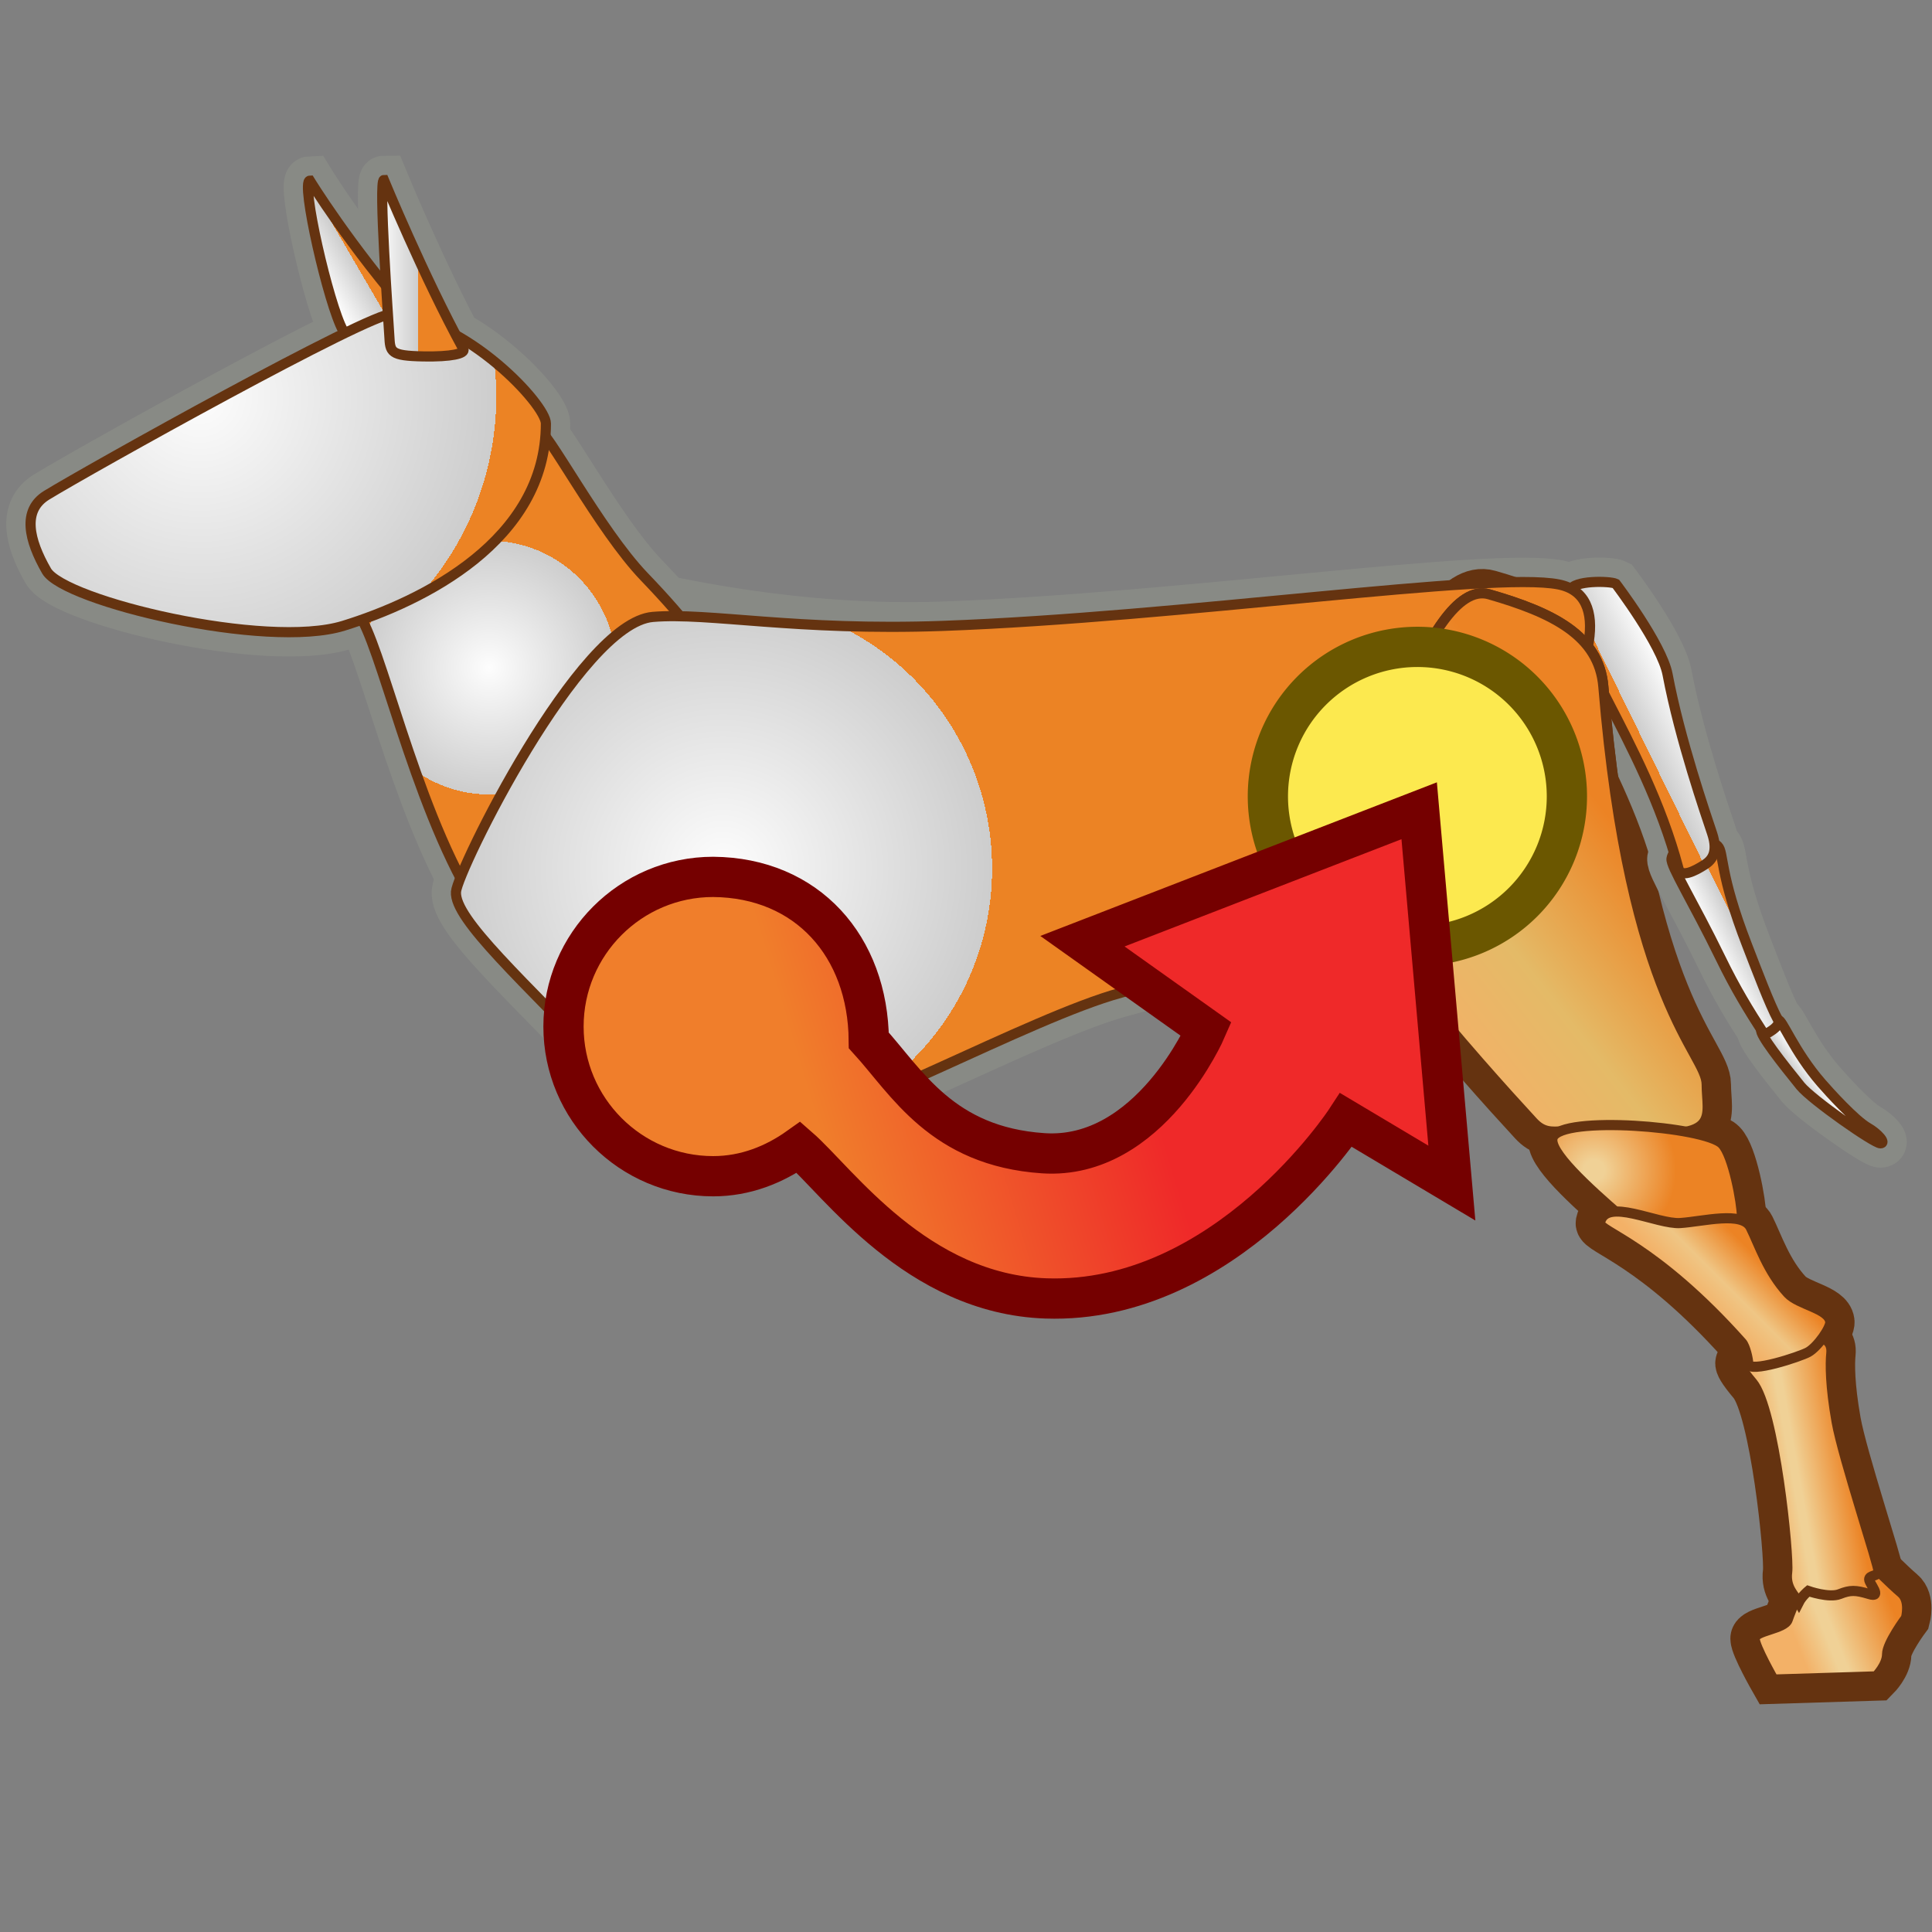 <?xml version="1.0" encoding="UTF-8" standalone="no"?>
<!-- Created with Inkscape (http://www.inkscape.org/) -->
<svg
   xmlns:i="http://ns.adobe.com/AdobeIllustrator/10.0/"
   xmlns:a="http://ns.adobe.com/AdobeSVGViewerExtensions/3.0/"
   xmlns:dc="http://purl.org/dc/elements/1.1/"
   xmlns:cc="http://web.resource.org/cc/"
   xmlns:rdf="http://www.w3.org/1999/02/22-rdf-syntax-ns#"
   xmlns:svg="http://www.w3.org/2000/svg"
   xmlns="http://www.w3.org/2000/svg"
   xmlns:xlink="http://www.w3.org/1999/xlink"
   xmlns:sodipodi="http://sodipodi.sourceforge.net/DTD/sodipodi-0.dtd"
   xmlns:inkscape="http://www.inkscape.org/namespaces/inkscape"
   width="48px"
   height="48px"
   id="svg17700"
   sodipodi:version="0.32"
   inkscape:version="0.45.1"
   sodipodi:docbase="C:\dev\src\houdini\support\icons\SHELF"
   sodipodi:docname="reconnect_part.svg"
   inkscape:output_extension="org.inkscape.output.svg.inkscape">
  <rect width="100%" height="100%" fill="#808080" stroke="none"/>
  <defs
     id="defs17702">
    <linearGradient
       id="linearGradient5589">
      <stop
         style="stop-color:#ef2929;stop-opacity:1;"
         offset="0"
         id="stop5591" />
      <stop
         style="stop-color:#f07e2b;stop-opacity:1;"
         offset="1"
         id="stop5593" />
    </linearGradient>
    <linearGradient
       y2="426.654"
       x2="10.352"
       y1="426.654"
       x1="9.186"
       gradientUnits="userSpaceOnUse"
       id="XMLID_71_">
      <stop
         id="stop15606"
         style="stop-color:#F3B167"
         offset="0" />
      <stop
         id="stop15608"
         style="stop-color:#F0D196"
         offset="0.292" />
      <stop
         id="stop15610"
         style="stop-color:#F0D196"
         offset="0.371" />
      <stop
         id="stop15612"
         style="stop-color:#EC8324"
         offset="1" />
      <a:midPointStop
         style="stop-color:#F3B167"
         offset="0" />
      <a:midPointStop
         style="stop-color:#F3B167"
         offset="0.5" />
      <a:midPointStop
         style="stop-color:#F0D196"
         offset="0.292" />
      <a:midPointStop
         style="stop-color:#F0D196"
         offset="0.5" />
      <a:midPointStop
         style="stop-color:#F0D196"
         offset="0.371" />
      <a:midPointStop
         style="stop-color:#F0D196"
         offset="0.5" />
      <a:midPointStop
         style="stop-color:#EC8324"
         offset="1" />
    </linearGradient>
    <radialGradient
       gradientUnits="userSpaceOnUse"
       fy="429.83"
       fx="4.763"
       r="8.965"
       cy="429.83"
       cx="4.763"
       id="XMLID_70_">
      <stop
         id="stop15595"
         style="stop-color:#fdfdfd;stop-opacity:1;"
         offset="0" />
      <stop
         id="stop15601"
         style="stop-color:#cdcdcd;stop-opacity:1;"
         offset="0.815" />
      <a:midPointStop
         style="stop-color:#F0D196"
         offset="0" />
      <a:midPointStop
         style="stop-color:#F0D196"
         offset="0.5" />
      <a:midPointStop
         style="stop-color:#F0D196"
         offset="0.197" />
      <a:midPointStop
         style="stop-color:#F0D196"
         offset="0.5" />
      <a:midPointStop
         style="stop-color:#EC8324"
         offset="0.815" />
      <a:midPointStop
         style="stop-color:#EC8324"
         offset="0.5" />
      <a:midPointStop
         style="stop-color:#EC8324"
         offset="0.815" />
    </radialGradient>
    <linearGradient
       y2="426.249"
       x2="8.676"
       y1="426.832"
       x1="7.676"
       gradientUnits="userSpaceOnUse"
       id="XMLID_69_">
      <stop
         id="stop15584"
         style="stop-color:#F3B167"
         offset="0" />
      <stop
         id="stop15586"
         style="stop-color:#F0D196"
         offset="0.292" />
      <stop
         id="stop15588"
         style="stop-color:#F0D196"
         offset="0.371" />
      <stop
         id="stop15590"
         style="stop-color:#EC8324"
         offset="1" />
      <a:midPointStop
         style="stop-color:#F3B167"
         offset="0" />
      <a:midPointStop
         style="stop-color:#F3B167"
         offset="0.5" />
      <a:midPointStop
         style="stop-color:#F0D196"
         offset="0.292" />
      <a:midPointStop
         style="stop-color:#F0D196"
         offset="0.5" />
      <a:midPointStop
         style="stop-color:#F0D196"
         offset="0.371" />
      <a:midPointStop
         style="stop-color:#F0D196"
         offset="0.5" />
      <a:midPointStop
         style="stop-color:#EC8324"
         offset="1" />
    </linearGradient>
    <linearGradient
       y2="443.014"
       x2="21.024"
       y1="444.264"
       x1="15.024"
       gradientUnits="userSpaceOnUse"
       id="XMLID_68_">
      <stop
         id="stop15573"
         style="stop-color:#F3B167"
         offset="0" />
      <stop
         id="stop15575"
         style="stop-color:#F0D196"
         offset="0.292" />
      <stop
         id="stop15577"
         style="stop-color:#F0D196"
         offset="0.421" />
      <stop
         id="stop15579"
         style="stop-color:#EC8324"
         offset="1" />
      <a:midPointStop
         style="stop-color:#F3B167"
         offset="0" />
      <a:midPointStop
         style="stop-color:#F3B167"
         offset="0.5" />
      <a:midPointStop
         style="stop-color:#F0D196"
         offset="0.292" />
      <a:midPointStop
         style="stop-color:#F0D196"
         offset="0.5" />
      <a:midPointStop
         style="stop-color:#F0D196"
         offset="0.421" />
      <a:midPointStop
         style="stop-color:#F0D196"
         offset="0.5" />
      <a:midPointStop
         style="stop-color:#EC8324"
         offset="1" />
    </linearGradient>
    <radialGradient
       gradientUnits="userSpaceOnUse"
       fy="440.761"
       fx="14.43"
       r="11.514"
       cy="440.761"
       cx="14.43"
       id="XMLID_67_">
      <stop
         id="stop15558"
         style="stop-color:#F0D196"
         offset="0.185" />
      <stop
         id="stop15560"
         style="stop-color:#F0C785"
         offset="0.242" />
      <stop
         id="stop15562"
         style="stop-color:#ECAA57"
         offset="0.42" />
      <stop
         id="stop15564"
         style="stop-color:#ED953A"
         offset="0.58" />
      <stop
         id="stop15566"
         style="stop-color:#EC8829"
         offset="0.713" />
      <stop
         id="stop15568"
         style="stop-color:#EC8324"
         offset="0.803" />
      <a:midPointStop
         style="stop-color:#F0D196"
         offset="0.185" />
      <a:midPointStop
         style="stop-color:#F0D196"
         offset="0.377" />
      <a:midPointStop
         style="stop-color:#EC8324"
         offset="0.803" />
    </radialGradient>
    <linearGradient
       y2="450.718"
       x2="42.816"
       y1="451.968"
       x1="41.566"
       gradientUnits="userSpaceOnUse"
       id="XMLID_66_">
      <stop
         id="stop15549"
         style="stop-color:#F3B167"
         offset="0" />
      <stop
         id="stop15551"
         style="stop-color:#EFC685"
         offset="0.421" />
      <stop
         id="stop15553"
         style="stop-color:#EC8324"
         offset="1" />
      <a:midPointStop
         style="stop-color:#F3B167"
         offset="0" />
      <a:midPointStop
         style="stop-color:#F3B167"
         offset="0.5" />
      <a:midPointStop
         style="stop-color:#EFC685"
         offset="0.421" />
      <a:midPointStop
         style="stop-color:#EFC685"
         offset="0.5" />
      <a:midPointStop
         style="stop-color:#EC8324"
         offset="1" />
    </linearGradient>
    <radialGradient
       gradientUnits="userSpaceOnUse"
       fy="448.88"
       fx="39.103"
       r="2.015"
       cy="448.88"
       cx="39.103"
       id="XMLID_65_">
      <stop
         id="stop15540"
         style="stop-color:#F0D196"
         offset="0" />
      <stop
         id="stop15542"
         style="stop-color:#F0D196"
         offset="0.129" />
      <stop
         id="stop15544"
         style="stop-color:#EC8324"
         offset="1" />
      <a:midPointStop
         style="stop-color:#F0D196"
         offset="0" />
      <a:midPointStop
         style="stop-color:#F0D196"
         offset="0.5" />
      <a:midPointStop
         style="stop-color:#F0D196"
         offset="0.129" />
      <a:midPointStop
         style="stop-color:#F0D196"
         offset="0.5" />
      <a:midPointStop
         style="stop-color:#EC8324"
         offset="1" />
    </radialGradient>
    <linearGradient
       y2="440.541"
       x2="39.764"
       y1="444.666"
       x1="34.514"
       gradientUnits="userSpaceOnUse"
       id="XMLID_64_">
      <stop
         id="stop15531"
         style="stop-color:#F3B167"
         offset="0" />
      <stop
         id="stop15533"
         style="stop-color:#E4BA67"
         offset="0.421" />
      <stop
         id="stop15535"
         style="stop-color:#EC8324"
         offset="1" />
      <a:midPointStop
         style="stop-color:#F3B167"
         offset="0" />
      <a:midPointStop
         style="stop-color:#F3B167"
         offset="0.5" />
      <a:midPointStop
         style="stop-color:#E4BA67"
         offset="0.421" />
      <a:midPointStop
         style="stop-color:#E4BA67"
         offset="0.5" />
      <a:midPointStop
         style="stop-color:#EC8324"
         offset="1" />
    </linearGradient>
    <radialGradient
       gradientUnits="userSpaceOnUse"
       fy="442.676"
       fx="33.732"
       r="9.005"
       cy="442.676"
       cx="33.732"
       id="XMLID_63_">
      <stop
         id="stop15522"
         style="stop-color:#F0D196"
         offset="0" />
      <stop
         id="stop15524"
         style="stop-color:#F0D196"
         offset="0.197" />
      <stop
         id="stop15526"
         style="stop-color:#EC8324"
         offset="1" />
      <a:midPointStop
         style="stop-color:#F0D196"
         offset="0" />
      <a:midPointStop
         style="stop-color:#F0D196"
         offset="0.5" />
      <a:midPointStop
         style="stop-color:#F0D196"
         offset="0.197" />
      <a:midPointStop
         style="stop-color:#F0D196"
         offset="0.5" />
      <a:midPointStop
         style="stop-color:#EC8324"
         offset="1" />
    </radialGradient>
    <radialGradient
       gradientUnits="userSpaceOnUse"
       fy="441.453"
       fx="17.651"
       r="8.132"
       cy="441.453"
       cx="17.651"
       id="XMLID_62_">
      <stop
         id="stop15513"
         style="stop-color:#F0D196"
         offset="0" />
      <stop
         id="stop15515"
         style="stop-color:#F0D196"
         offset="0.197" />
      <stop
         id="stop15517"
         style="stop-color:#EC8324"
         offset="1" />
      <a:midPointStop
         style="stop-color:#F0D196"
         offset="0" />
      <a:midPointStop
         style="stop-color:#F0D196"
         offset="0.5" />
      <a:midPointStop
         style="stop-color:#F0D196"
         offset="0.197" />
      <a:midPointStop
         style="stop-color:#F0D196"
         offset="0.5" />
      <a:midPointStop
         style="stop-color:#EC8324"
         offset="1" />
    </radialGradient>
    <radialGradient
       gradientUnits="userSpaceOnUse"
       fy="436.504"
       fx="11.898"
       r="3.832"
       cy="436.504"
       cx="11.898"
       id="XMLID_61_">
      <stop
         id="stop15504"
         style="stop-color:#F0D196"
         offset="0" />
      <stop
         id="stop15506"
         style="stop-color:#F0D196"
         offset="0.309" />
      <stop
         id="stop15508"
         style="stop-color:#EC8324"
         offset="1" />
      <a:midPointStop
         style="stop-color:#F0D196"
         offset="0" />
      <a:midPointStop
         style="stop-color:#F0D196"
         offset="0.5" />
      <a:midPointStop
         style="stop-color:#F0D196"
         offset="0.309" />
      <a:midPointStop
         style="stop-color:#F0D196"
         offset="0.5" />
      <a:midPointStop
         style="stop-color:#EC8324"
         offset="1" />
    </radialGradient>
    <linearGradient
       y2="446.757"
       x2="16.677"
       y1="446.997"
       x1="14.377"
       gradientUnits="userSpaceOnUse"
       id="XMLID_60_">
      <stop
         id="stop15493"
         style="stop-color:#F3B167"
         offset="0" />
      <stop
         id="stop15495"
         style="stop-color:#F0D196"
         offset="0.292" />
      <stop
         id="stop15497"
         style="stop-color:#F0D196"
         offset="0.421" />
      <stop
         id="stop15499"
         style="stop-color:#EC8324"
         offset="1" />
      <a:midPointStop
         style="stop-color:#F3B167"
         offset="0" />
      <a:midPointStop
         style="stop-color:#F3B167"
         offset="0.5" />
      <a:midPointStop
         style="stop-color:#F0D196"
         offset="0.292" />
      <a:midPointStop
         style="stop-color:#F0D196"
         offset="0.5" />
      <a:midPointStop
         style="stop-color:#F0D196"
         offset="0.421" />
      <a:midPointStop
         style="stop-color:#F0D196"
         offset="0.5" />
      <a:midPointStop
         style="stop-color:#EC8324"
         offset="1" />
    </linearGradient>
    <linearGradient
       y2="451.384"
       x2="37.244"
       y1="452.134"
       x1="35.577"
       gradientUnits="userSpaceOnUse"
       id="XMLID_59_">
      <stop
         id="stop15484"
         style="stop-color:#F3B167"
         offset="0" />
      <stop
         id="stop15486"
         style="stop-color:#EFC685"
         offset="0.421" />
      <stop
         id="stop15488"
         style="stop-color:#EC8324"
         offset="1" />
      <a:midPointStop
         style="stop-color:#F3B167"
         offset="0" />
      <a:midPointStop
         style="stop-color:#F3B167"
         offset="0.5" />
      <a:midPointStop
         style="stop-color:#EFC685"
         offset="0.421" />
      <a:midPointStop
         style="stop-color:#EFC685"
         offset="0.5" />
      <a:midPointStop
         style="stop-color:#EC8324"
         offset="1" />
    </linearGradient>
    <radialGradient
       gradientUnits="userSpaceOnUse"
       fy="449.088"
       fx="35.186"
       r="1.758"
       cy="449.088"
       cx="35.186"
       id="XMLID_58_">
      <stop
         id="stop15475"
         style="stop-color:#F0D196"
         offset="0" />
      <stop
         id="stop15477"
         style="stop-color:#F0D196"
         offset="0.129" />
      <stop
         id="stop15479"
         style="stop-color:#EC8324"
         offset="1" />
      <a:midPointStop
         style="stop-color:#F0D196"
         offset="0" />
      <a:midPointStop
         style="stop-color:#F0D196"
         offset="0.5" />
      <a:midPointStop
         style="stop-color:#F0D196"
         offset="0.129" />
      <a:midPointStop
         style="stop-color:#F0D196"
         offset="0.5" />
      <a:midPointStop
         style="stop-color:#EC8324"
         offset="1" />
    </radialGradient>
    <linearGradient
       y2="445.027"
       x2="35.108"
       y1="445.444"
       x1="33.441"
       gradientUnits="userSpaceOnUse"
       id="XMLID_57_">
      <stop
         id="stop15464"
         style="stop-color:#F3B167"
         offset="0" />
      <stop
         id="stop15466"
         style="stop-color:#F0D196"
         offset="0.292" />
      <stop
         id="stop15468"
         style="stop-color:#F0D196"
         offset="0.421" />
      <stop
         id="stop15470"
         style="stop-color:#EC8324"
         offset="1" />
      <a:midPointStop
         style="stop-color:#F3B167"
         offset="0" />
      <a:midPointStop
         style="stop-color:#F3B167"
         offset="0.5" />
      <a:midPointStop
         style="stop-color:#F0D196"
         offset="0.292" />
      <a:midPointStop
         style="stop-color:#F0D196"
         offset="0.5" />
      <a:midPointStop
         style="stop-color:#F0D196"
         offset="0.421" />
      <a:midPointStop
         style="stop-color:#F0D196"
         offset="0.5" />
      <a:midPointStop
         style="stop-color:#EC8324"
         offset="1" />
    </linearGradient>
    <radialGradient
       gradientUnits="userSpaceOnUse"
       fy="451.655"
       fx="15.185"
       r="1.545"
       cy="451.655"
       cx="15.185"
       id="XMLID_56_">
      <stop
         id="stop15455"
         style="stop-color:#F0D196"
         offset="0" />
      <stop
         id="stop15457"
         style="stop-color:#F0D196"
         offset="0.129" />
      <stop
         id="stop15459"
         style="stop-color:#EC8324"
         offset="1" />
      <a:midPointStop
         style="stop-color:#F0D196"
         offset="0" />
      <a:midPointStop
         style="stop-color:#F0D196"
         offset="0.5" />
      <a:midPointStop
         style="stop-color:#F0D196"
         offset="0.129" />
      <a:midPointStop
         style="stop-color:#F0D196"
         offset="0.5" />
      <a:midPointStop
         style="stop-color:#EC8324"
         offset="1" />
    </radialGradient>
    <linearGradient
       y2="455.958"
       x2="16.407"
       y1="455.625"
       x1="14.073"
       gradientUnits="userSpaceOnUse"
       id="XMLID_55_">
      <stop
         id="stop15444"
         style="stop-color:#F3B167"
         offset="0" />
      <stop
         id="stop15446"
         style="stop-color:#F0D196"
         offset="0.292" />
      <stop
         id="stop15448"
         style="stop-color:#F0D196"
         offset="0.371" />
      <stop
         id="stop15450"
         style="stop-color:#EC8324"
         offset="1" />
      <a:midPointStop
         style="stop-color:#F3B167"
         offset="0" />
      <a:midPointStop
         style="stop-color:#F3B167"
         offset="0.5" />
      <a:midPointStop
         style="stop-color:#F0D196"
         offset="0.292" />
      <a:midPointStop
         style="stop-color:#F0D196"
         offset="0.5" />
      <a:midPointStop
         style="stop-color:#F0D196"
         offset="0.371" />
      <a:midPointStop
         style="stop-color:#F0D196"
         offset="0.5" />
      <a:midPointStop
         style="stop-color:#EC8324"
         offset="1" />
    </linearGradient>
    <linearGradient
       y2="460.983"
       x2="15.701"
       y1="460.733"
       x1="13.238"
       gradientUnits="userSpaceOnUse"
       id="XMLID_54_">
      <stop
         id="stop15433"
         style="stop-color:#F3B167"
         offset="0" />
      <stop
         id="stop15435"
         style="stop-color:#F0D196"
         offset="0.292" />
      <stop
         id="stop15437"
         style="stop-color:#F0D196"
         offset="0.376" />
      <stop
         id="stop15439"
         style="stop-color:#EC8324"
         offset="1" />
      <a:midPointStop
         style="stop-color:#F3B167"
         offset="0" />
      <a:midPointStop
         style="stop-color:#F3B167"
         offset="0.5" />
      <a:midPointStop
         style="stop-color:#F0D196"
         offset="0.292" />
      <a:midPointStop
         style="stop-color:#F0D196"
         offset="0.5" />
      <a:midPointStop
         style="stop-color:#F0D196"
         offset="0.376" />
      <a:midPointStop
         style="stop-color:#F0D196"
         offset="0.5" />
      <a:midPointStop
         style="stop-color:#EC8324"
         offset="1" />
    </linearGradient>
    <radialGradient
       gradientUnits="userSpaceOnUse"
       fy="451.422"
       fx="19.063"
       r="1.385"
       cy="451.422"
       cx="19.063"
       id="XMLID_53_">
      <stop
         id="stop15424"
         style="stop-color:#F0D196"
         offset="0" />
      <stop
         id="stop15426"
         style="stop-color:#F0D196"
         offset="0.129" />
      <stop
         id="stop15428"
         style="stop-color:#EC8324"
         offset="1" />
      <a:midPointStop
         style="stop-color:#F0D196"
         offset="0" />
      <a:midPointStop
         style="stop-color:#F0D196"
         offset="0.5" />
      <a:midPointStop
         style="stop-color:#F0D196"
         offset="0.129" />
      <a:midPointStop
         style="stop-color:#F0D196"
         offset="0.5" />
      <a:midPointStop
         style="stop-color:#EC8324"
         offset="1" />
    </radialGradient>
    <linearGradient
       y2="455.694"
       x2="21.214"
       y1="456.039"
       x1="19.373"
       gradientUnits="userSpaceOnUse"
       id="XMLID_52_">
      <stop
         id="stop15413"
         style="stop-color:#F3B167"
         offset="0" />
      <stop
         id="stop15415"
         style="stop-color:#F0D196"
         offset="0.292" />
      <stop
         id="stop15417"
         style="stop-color:#F0D196"
         offset="0.371" />
      <stop
         id="stop15419"
         style="stop-color:#EC8324"
         offset="1" />
      <a:midPointStop
         style="stop-color:#F3B167"
         offset="0" />
      <a:midPointStop
         style="stop-color:#F3B167"
         offset="0.5" />
      <a:midPointStop
         style="stop-color:#F0D196"
         offset="0.292" />
      <a:midPointStop
         style="stop-color:#F0D196"
         offset="0.5" />
      <a:midPointStop
         style="stop-color:#F0D196"
         offset="0.371" />
      <a:midPointStop
         style="stop-color:#F0D196"
         offset="0.5" />
      <a:midPointStop
         style="stop-color:#EC8324"
         offset="1" />
    </linearGradient>
    <linearGradient
       y2="461.258"
       x2="22.696"
       y1="461.299"
       x1="19.316"
       gradientUnits="userSpaceOnUse"
       id="XMLID_51_">
      <stop
         id="stop15402"
         style="stop-color:#F3B167"
         offset="0" />
      <stop
         id="stop15404"
         style="stop-color:#F0D196"
         offset="0.292" />
      <stop
         id="stop15406"
         style="stop-color:#F0D196"
         offset="0.376" />
      <stop
         id="stop15408"
         style="stop-color:#EC8324"
         offset="1" />
      <a:midPointStop
         style="stop-color:#F3B167"
         offset="0" />
      <a:midPointStop
         style="stop-color:#F3B167"
         offset="0.5" />
      <a:midPointStop
         style="stop-color:#F0D196"
         offset="0.292" />
      <a:midPointStop
         style="stop-color:#F0D196"
         offset="0.5" />
      <a:midPointStop
         style="stop-color:#F0D196"
         offset="0.376" />
      <a:midPointStop
         style="stop-color:#F0D196"
         offset="0.5" />
      <a:midPointStop
         style="stop-color:#EC8324"
         offset="1" />
    </linearGradient>
    <linearGradient
       y2="456.138"
       x2="45.402"
       y1="456.496"
       x1="43.391"
       gradientUnits="userSpaceOnUse"
       id="XMLID_50_">
      <stop
         id="stop15391"
         style="stop-color:#F3B167"
         offset="0" />
      <stop
         id="stop15393"
         style="stop-color:#F0D196"
         offset="0.292" />
      <stop
         id="stop15395"
         style="stop-color:#F0D196"
         offset="0.371" />
      <stop
         id="stop15397"
         style="stop-color:#EC8324"
         offset="1" />
      <a:midPointStop
         style="stop-color:#F3B167"
         offset="0" />
      <a:midPointStop
         style="stop-color:#F3B167"
         offset="0.5" />
      <a:midPointStop
         style="stop-color:#F0D196"
         offset="0.292" />
      <a:midPointStop
         style="stop-color:#F0D196"
         offset="0.5" />
      <a:midPointStop
         style="stop-color:#F0D196"
         offset="0.371" />
      <a:midPointStop
         style="stop-color:#F0D196"
         offset="0.5" />
      <a:midPointStop
         style="stop-color:#EC8324"
         offset="1" />
    </linearGradient>
    <linearGradient
       y2="459.597"
       x2="46.425"
       y1="460.514"
       x1="44.091"
       gradientUnits="userSpaceOnUse"
       id="XMLID_49_">
      <stop
         id="stop15380"
         style="stop-color:#F3B167"
         offset="0" />
      <stop
         id="stop15382"
         style="stop-color:#F0D196"
         offset="0.292" />
      <stop
         id="stop15384"
         style="stop-color:#F0D196"
         offset="0.376" />
      <stop
         id="stop15386"
         style="stop-color:#EC8324"
         offset="1" />
      <a:midPointStop
         style="stop-color:#F3B167"
         offset="0" />
      <a:midPointStop
         style="stop-color:#F3B167"
         offset="0.5" />
      <a:midPointStop
         style="stop-color:#F0D196"
         offset="0.292" />
      <a:midPointStop
         style="stop-color:#F0D196"
         offset="0.5" />
      <a:midPointStop
         style="stop-color:#F0D196"
         offset="0.376" />
      <a:midPointStop
         style="stop-color:#F0D196"
         offset="0.5" />
      <a:midPointStop
         style="stop-color:#EC8324"
         offset="1" />
    </linearGradient>
    <linearGradient
       y2="456.281"
       x2="37.433"
       y1="456.114"
       x1="36.016"
       gradientUnits="userSpaceOnUse"
       id="XMLID_48_">
      <stop
         id="stop15369"
         style="stop-color:#F3B167"
         offset="0" />
      <stop
         id="stop15371"
         style="stop-color:#F0D196"
         offset="0.292" />
      <stop
         id="stop15373"
         style="stop-color:#F0D196"
         offset="0.371" />
      <stop
         id="stop15375"
         style="stop-color:#EC8324"
         offset="1" />
      <a:midPointStop
         style="stop-color:#F3B167"
         offset="0" />
      <a:midPointStop
         style="stop-color:#F3B167"
         offset="0.5" />
      <a:midPointStop
         style="stop-color:#F0D196"
         offset="0.292" />
      <a:midPointStop
         style="stop-color:#F0D196"
         offset="0.5" />
      <a:midPointStop
         style="stop-color:#F0D196"
         offset="0.371" />
      <a:midPointStop
         style="stop-color:#F0D196"
         offset="0.5" />
      <a:midPointStop
         style="stop-color:#EC8324"
         offset="1" />
    </linearGradient>
    <linearGradient
       y2="460.784"
       x2="36.63"
       y1="459.535"
       x1="34.88"
       gradientUnits="userSpaceOnUse"
       id="XMLID_47_">
      <stop
         id="stop15358"
         style="stop-color:#F3B167"
         offset="0" />
      <stop
         id="stop15360"
         style="stop-color:#F0D196"
         offset="0.292" />
      <stop
         id="stop15362"
         style="stop-color:#F0D196"
         offset="0.376" />
      <stop
         id="stop15364"
         style="stop-color:#EC8324"
         offset="1" />
      <a:midPointStop
         style="stop-color:#F3B167"
         offset="0" />
      <a:midPointStop
         style="stop-color:#F3B167"
         offset="0.5" />
      <a:midPointStop
         style="stop-color:#F0D196"
         offset="0.292" />
      <a:midPointStop
         style="stop-color:#F0D196"
         offset="0.5" />
      <a:midPointStop
         style="stop-color:#F0D196"
         offset="0.376" />
      <a:midPointStop
         style="stop-color:#F0D196"
         offset="0.5" />
      <a:midPointStop
         style="stop-color:#EC8324"
         offset="1" />
    </linearGradient>
    <linearGradient
       y2="438.082"
       x2="39.885"
       y1="437.4"
       x1="41.275"
       gradientUnits="userSpaceOnUse"
       id="XMLID_46_">
      <stop
         id="stop15349"
         style="stop-color:#EC8324"
         offset="0" />
      <stop
         id="stop15351"
         style="stop-color:#F3B167"
         offset="0.579" />
      <stop
         id="stop15353"
         style="stop-color:#EC8324"
         offset="1" />
      <a:midPointStop
         style="stop-color:#EC8324"
         offset="0" />
      <a:midPointStop
         style="stop-color:#EC8324"
         offset="0.5" />
      <a:midPointStop
         style="stop-color:#F3B167"
         offset="0.579" />
      <a:midPointStop
         style="stop-color:#F3B167"
         offset="0.5" />
      <a:midPointStop
         style="stop-color:#EC8324"
         offset="1" />
    </linearGradient>
    <linearGradient
       y2="442.912"
       x2="42.827"
       y1="443.307"
       x1="42.036"
       gradientUnits="userSpaceOnUse"
       id="XMLID_45_">
      <stop
         id="stop15340"
         style="stop-color:#EC8324"
         offset="0" />
      <stop
         id="stop15342"
         style="stop-color:#F3B167"
         offset="0.579" />
      <stop
         id="stop15344"
         style="stop-color:#EC8324"
         offset="1" />
      <a:midPointStop
         style="stop-color:#EC8324"
         offset="0" />
      <a:midPointStop
         style="stop-color:#EC8324"
         offset="0.5" />
      <a:midPointStop
         style="stop-color:#F3B167"
         offset="0.579" />
      <a:midPointStop
         style="stop-color:#F3B167"
         offset="0.5" />
      <a:midPointStop
         style="stop-color:#EC8324"
         offset="1" />
    </linearGradient>
    <linearGradient
       y2="447.038"
       x2="44.362"
       y1="446.774"
       x1="44.72"
       gradientUnits="userSpaceOnUse"
       id="XMLID_44_">
      <stop
         id="stop15331"
         style="stop-color:#EC8324"
         offset="0" />
      <stop
         id="stop15333"
         style="stop-color:#F3B167"
         offset="0.579" />
      <stop
         id="stop15335"
         style="stop-color:#EC8324"
         offset="1" />
      <a:midPointStop
         style="stop-color:#EC8324"
         offset="0" />
      <a:midPointStop
         style="stop-color:#EC8324"
         offset="0.5" />
      <a:midPointStop
         style="stop-color:#F3B167"
         offset="0.579" />
      <a:midPointStop
         style="stop-color:#F3B167"
         offset="0.5" />
      <a:midPointStop
         style="stop-color:#EC8324"
         offset="1" />
    </linearGradient>
    <linearGradient
       inkscape:collect="always"
       xlink:href="#XMLID_70_"
       id="linearGradient5471"
       gradientUnits="userSpaceOnUse"
       x1="9.186"
       y1="426.654"
       x2="10.352"
       y2="426.654"
       gradientTransform="matrix(1.009,0,0,1.009,0.151,-423.846)" />
    <radialGradient
       inkscape:collect="always"
       xlink:href="#XMLID_70_"
       id="radialGradient5474"
       gradientUnits="userSpaceOnUse"
       cx="4.763"
       cy="429.83"
       fx="4.763"
       fy="429.83"
       r="8.965"
       gradientTransform="matrix(1.009,0,0,1.009,0.151,-423.846)" />
    <linearGradient
       inkscape:collect="always"
       xlink:href="#XMLID_70_"
       id="linearGradient5477"
       gradientUnits="userSpaceOnUse"
       x1="7.676"
       y1="426.832"
       x2="8.676"
       y2="426.249"
       gradientTransform="matrix(1.009,0,0,1.009,0.151,-423.846)" />
    <linearGradient
       inkscape:collect="always"
       xlink:href="#XMLID_68_"
       id="linearGradient5480"
       gradientUnits="userSpaceOnUse"
       x1="15.024"
       y1="444.264"
       x2="21.024"
       y2="443.014"
       gradientTransform="matrix(1.009,0,0,1.009,0.151,-423.846)" />
    <radialGradient
       inkscape:collect="always"
       xlink:href="#XMLID_67_"
       id="radialGradient5483"
       gradientUnits="userSpaceOnUse"
       cx="14.43"
       cy="440.761"
       fx="14.43"
       fy="440.761"
       r="11.514"
       gradientTransform="matrix(1.009,0,0,1.009,0.151,-423.846)" />
    <linearGradient
       inkscape:collect="always"
       xlink:href="#XMLID_66_"
       id="linearGradient5486"
       gradientUnits="userSpaceOnUse"
       x1="41.566"
       y1="451.968"
       x2="42.816"
       y2="450.718"
       gradientTransform="matrix(1.009,0,0,1.009,0.151,-423.846)" />
    <radialGradient
       inkscape:collect="always"
       xlink:href="#XMLID_65_"
       id="radialGradient5489"
       gradientUnits="userSpaceOnUse"
       cx="39.103"
       cy="448.88"
       fx="39.103"
       fy="448.88"
       r="2.015"
       gradientTransform="matrix(1.009,0,0,1.009,0.151,-423.846)" />
    <linearGradient
       inkscape:collect="always"
       xlink:href="#XMLID_64_"
       id="linearGradient5492"
       gradientUnits="userSpaceOnUse"
       x1="34.514"
       y1="444.666"
       x2="39.764"
       y2="440.541"
       gradientTransform="matrix(1.009,0,0,1.009,0.151,-423.846)" />
    <radialGradient
       inkscape:collect="always"
       xlink:href="#XMLID_63_"
       id="radialGradient5495"
       gradientUnits="userSpaceOnUse"
       cx="33.732"
       cy="442.676"
       fx="33.732"
       fy="442.676"
       r="9.005"
       gradientTransform="matrix(1.009,0,0,1.009,0.151,-423.846)" />
    <radialGradient
       inkscape:collect="always"
       xlink:href="#XMLID_70_"
       id="radialGradient5498"
       gradientUnits="userSpaceOnUse"
       cx="17.651"
       cy="441.453"
       fx="17.651"
       fy="441.453"
       r="8.132"
       gradientTransform="matrix(1.009,0,0,1.009,0.151,-423.846)" />
    <radialGradient
       inkscape:collect="always"
       xlink:href="#XMLID_70_"
       id="radialGradient5501"
       gradientUnits="userSpaceOnUse"
       cx="11.898"
       cy="436.504"
       fx="11.898"
       fy="436.504"
       r="3.832"
       gradientTransform="matrix(1.009,0,0,1.009,0.151,-423.846)" />
    <linearGradient
       inkscape:collect="always"
       xlink:href="#XMLID_60_"
       id="linearGradient5504"
       gradientUnits="userSpaceOnUse"
       x1="14.377"
       y1="446.997"
       x2="16.677"
       y2="446.757"
       gradientTransform="matrix(1.009,0,0,1.009,0.151,-423.846)" />
    <linearGradient
       inkscape:collect="always"
       xlink:href="#XMLID_59_"
       id="linearGradient5507"
       gradientUnits="userSpaceOnUse"
       x1="35.577"
       y1="452.134"
       x2="37.244"
       y2="451.384"
       gradientTransform="matrix(1.009,0,0,1.009,0.151,-423.846)" />
    <radialGradient
       inkscape:collect="always"
       xlink:href="#XMLID_58_"
       id="radialGradient5510"
       gradientUnits="userSpaceOnUse"
       cx="35.186"
       cy="449.088"
       fx="35.186"
       fy="449.088"
       r="1.758"
       gradientTransform="matrix(1.009,0,0,1.009,0.151,-423.846)" />
    <linearGradient
       inkscape:collect="always"
       xlink:href="#XMLID_57_"
       id="linearGradient5513"
       gradientUnits="userSpaceOnUse"
       x1="33.441"
       y1="445.444"
       x2="35.108"
       y2="445.027"
       gradientTransform="matrix(1.009,0,0,1.009,0.151,-423.846)" />
    <radialGradient
       inkscape:collect="always"
       xlink:href="#XMLID_56_"
       id="radialGradient5516"
       gradientUnits="userSpaceOnUse"
       cx="15.185"
       cy="451.655"
       fx="15.185"
       fy="451.655"
       r="1.545"
       gradientTransform="matrix(1.009,0,0,1.009,0.151,-423.846)" />
    <linearGradient
       inkscape:collect="always"
       xlink:href="#XMLID_55_"
       id="linearGradient5519"
       gradientUnits="userSpaceOnUse"
       x1="14.073"
       y1="455.625"
       x2="16.407"
       y2="455.958"
       gradientTransform="matrix(1.009,0,0,1.009,0.151,-423.846)" />
    <linearGradient
       inkscape:collect="always"
       xlink:href="#XMLID_54_"
       id="linearGradient5522"
       gradientUnits="userSpaceOnUse"
       x1="13.238"
       y1="460.733"
       x2="15.701"
       y2="460.983"
       gradientTransform="matrix(1.009,0,0,1.009,0.151,-423.846)" />
    <radialGradient
       inkscape:collect="always"
       xlink:href="#XMLID_53_"
       id="radialGradient5525"
       gradientUnits="userSpaceOnUse"
       cx="19.063"
       cy="451.422"
       fx="19.063"
       fy="451.422"
       r="1.385"
       gradientTransform="matrix(1.009,0,0,1.009,0.151,-423.846)" />
    <linearGradient
       inkscape:collect="always"
       xlink:href="#XMLID_52_"
       id="linearGradient5528"
       gradientUnits="userSpaceOnUse"
       x1="19.373"
       y1="456.039"
       x2="21.214"
       y2="455.694"
       gradientTransform="matrix(1.009,0,0,1.009,0.151,-423.846)" />
    <linearGradient
       inkscape:collect="always"
       xlink:href="#XMLID_51_"
       id="linearGradient5531"
       gradientUnits="userSpaceOnUse"
       x1="19.316"
       y1="461.299"
       x2="22.696"
       y2="461.258"
       gradientTransform="matrix(1.009,0,0,1.009,0.151,-423.846)" />
    <linearGradient
       inkscape:collect="always"
       xlink:href="#XMLID_50_"
       id="linearGradient5534"
       gradientUnits="userSpaceOnUse"
       x1="43.391"
       y1="456.496"
       x2="45.402"
       y2="456.138"
       gradientTransform="matrix(1.009,0,0,1.009,0.151,-423.846)" />
    <linearGradient
       inkscape:collect="always"
       xlink:href="#XMLID_49_"
       id="linearGradient5537"
       gradientUnits="userSpaceOnUse"
       x1="44.091"
       y1="460.514"
       x2="46.425"
       y2="459.597"
       gradientTransform="matrix(1.009,0,0,1.009,0.151,-423.846)" />
    <linearGradient
       inkscape:collect="always"
       xlink:href="#XMLID_48_"
       id="linearGradient5540"
       gradientUnits="userSpaceOnUse"
       x1="36.016"
       y1="456.114"
       x2="37.433"
       y2="456.281"
       gradientTransform="matrix(1.009,0,0,1.009,0.151,-423.846)" />
    <linearGradient
       inkscape:collect="always"
       xlink:href="#XMLID_47_"
       id="linearGradient5543"
       gradientUnits="userSpaceOnUse"
       x1="34.88"
       y1="459.535"
       x2="36.63"
       y2="460.784"
       gradientTransform="matrix(1.009,0,0,1.009,0.151,-423.846)" />
    <linearGradient
       inkscape:collect="always"
       xlink:href="#XMLID_70_"
       id="linearGradient5546"
       gradientUnits="userSpaceOnUse"
       x1="41.275"
       y1="437.4"
       x2="39.885"
       y2="438.082"
       gradientTransform="matrix(1.009,0,0,1.009,0.151,-423.846)" />
    <linearGradient
       inkscape:collect="always"
       xlink:href="#XMLID_70_"
       id="linearGradient5549"
       gradientUnits="userSpaceOnUse"
       x1="42.036"
       y1="443.307"
       x2="42.827"
       y2="442.912"
       gradientTransform="matrix(1.009,0,0,1.009,0.151,-423.846)" />
    <linearGradient
       inkscape:collect="always"
       xlink:href="#XMLID_70_"
       id="linearGradient5552"
       gradientUnits="userSpaceOnUse"
       x1="44.72"
       y1="446.774"
       x2="44.362"
       y2="447.038"
       gradientTransform="matrix(1.009,0,0,1.009,0.151,-423.846)" />
    <linearGradient
       inkscape:collect="always"
       xlink:href="#linearGradient5589"
       id="linearGradient5595"
       x1="27.571"
       y1="23.846"
       x2="19.786"
       y2="26.203"
       gradientUnits="userSpaceOnUse" />
  </defs>
  <sodipodi:namedview
     id="base"
     pagecolor="#ffffff"
     bordercolor="#666666"
     borderopacity="1.0"
     inkscape:pageopacity="0.0"
     inkscape:pageshadow="2"
     inkscape:zoom="14"
     inkscape:cx="24"
     inkscape:cy="24"
     inkscape:current-layer="layer1"
     showgrid="true"
     inkscape:grid-bbox="true"
     inkscape:document-units="px"
     inkscape:window-width="1271"
     inkscape:window-height="1042"
     inkscape:window-x="309"
     inkscape:window-y="5" />
  <g
     id="layer1"
     inkscape:label="Layer 1"
     inkscape:groupmode="layer">
    <path
       i:knockout="Off"
       d="M 9.756,7.797 C 11.594,7.944 13.563,10.049 13.563,10.522 C 13.563,13.435 10.508,14.937 8.535,15.547 C 6.613,16.142 1.589,14.935 1.157,14.185 C 0.714,13.414 0.547,12.681 1.157,12.305 C 2.19,11.671 9.214,7.751 9.756,7.797 z "
       id="path15276"
       style="fill:none;stroke:#888a85;stroke-width:1.208" />
    <path
       i:knockout="Off"
       d="M 9.673,8.349 C 9.652,7.976 9.398,4.472 9.538,4.472 C 9.538,4.472 10.529,6.876 11.511,8.67 C 11.575,8.786 11.206,8.868 10.516,8.855 C 9.689,8.839 9.695,8.746 9.673,8.349 z "
       id="path15278"
       style="fill:none;stroke:#888a85;stroke-width:1.208" />
    <path
       i:knockout="Off"
       d="M 7.699,4.488 C 7.699,4.488 8.678,6.09 10.248,7.888 C 10.401,8.065 9.453,7.911 9.149,8.03 C 8.81,8.162 8.6,8.347 8.525,8.215 C 8.162,7.572 7.463,4.497 7.699,4.488 z "
       id="path15280"
       style="fill:none;stroke:#888a85;stroke-width:1.208" />
    <path
       i:knockout="Off"
       d="M 13.328,10.617 C 13.576,10.635 14.879,13.154 16.006,14.328 C 18.177,16.59 18.221,17.347 17.839,17.804 C 16.233,19.728 12.31,23.299 11.747,22.363 C 10.259,19.882 9.449,15.937 8.892,15.235 C 8.427,14.651 12.597,10.563 13.328,10.617 z "
       id="path15282"
       style="fill:none;stroke:#888a85;stroke-width:1.208" />
    <path
       i:knockout="Off"
       d="M 16.429,14.891 C 16.696,14.911 19.772,15.681 23.43,15.549 C 29.358,15.334 37.069,14.189 38.723,14.519 C 41.398,15.055 36.534,22.091 34.188,22.831 C 31.842,23.572 30.109,24.047 27.846,24.664 C 25.582,25.28 20.834,27.945 19.341,27.999 C 18.026,28.046 16.851,28.424 15.112,26.59 C 13.017,24.377 11.278,22.837 11.329,22.154 C 11.367,21.636 14.597,14.751 16.429,14.891 z "
       id="path15290"
       style="fill:none;stroke:#888a85;stroke-width:1.208" />
    <path
       i:knockout="Off"
       d="M 33.39,21.318 C 33.902,20.297 35.431,14.312 36.995,14.765 C 38.558,15.216 39.729,15.778 39.835,17.059 C 40.491,24.978 42.402,26.161 42.402,26.944 C 42.402,27.709 42.784,28.365 40.544,28.091 C 38.885,27.891 38.563,28.387 38.086,27.873 C 36.777,26.454 32.953,22.193 33.39,21.318 z "
       id="path15292"
       style="fill:none;stroke:#653310;stroke-width:1.208" />
    <path
       i:knockout="Off"
       d="M 38.579,28.257 C 38.443,28.596 39.454,29.512 40.273,30.222 C 41.018,30.866 41.472,30.958 42.129,30.875 C 42.787,30.795 43.277,31.02 43.277,30.222 C 43.277,29.895 43.058,28.692 42.785,28.418 C 42.348,27.984 38.798,27.709 38.579,28.257 z "
       id="path15294"
       style="fill:none;stroke:#653310;stroke-width:1.208" />
    <path
       i:knockout="Off"
       d="M 39.751,30.382 C 39.882,29.726 41.171,30.427 41.747,30.386 C 42.322,30.347 43.289,30.084 43.495,30.494 C 43.701,30.906 43.92,31.592 44.423,32.134 C 44.688,32.419 45.431,32.508 45.472,32.837 C 45.492,32.983 45.159,33.464 44.925,33.594 C 44.728,33.704 43.44,34.13 43.435,33.881 C 43.432,33.763 43.361,33.452 43.278,33.359 C 41.101,30.918 39.711,30.589 39.751,30.382 z "
       id="path15296"
       style="fill:none;stroke:#653310;stroke-width:1.208" />
    <path
       i:knockout="Off"
       d="M 41.528,21.334 C 41.558,21.121 41.894,20.883 42.051,20.883 C 42.207,20.883 42.521,20.865 42.678,21.021 C 42.835,21.179 42.704,21.679 43.41,23.494 C 43.653,24.121 43.967,24.956 44.176,25.341 C 44.267,25.508 43.837,25.707 43.837,25.707 C 43.444,25.097 43.123,24.578 42.748,23.807 C 42.05,22.378 41.502,21.518 41.528,21.334 z "
       id="path15298"
       style="fill:none;stroke:#888a85;stroke-width:1.208" />
    <path
       i:knockout="Off"
       d="M 44.175,25.341 C 44.273,25.304 44.558,26.108 45.254,26.908 C 45.449,27.133 46.085,27.834 46.405,28.016 C 46.649,28.154 46.874,28.406 46.718,28.406 C 46.561,28.406 45.012,27.323 44.732,26.98 C 44.28,26.422 43.705,25.691 43.757,25.584 C 43.81,25.48 44.175,25.341 44.175,25.341 z "
       id="path15300"
       style="fill:none;stroke:#888a85;stroke-width:1.208" />
    <path
       i:knockout="Off"
       d="M 40.144,14.503 C 40.144,14.503 41.291,16.014 41.43,16.755 C 41.736,18.373 42.381,20.237 42.537,20.706 C 42.694,21.178 42.528,21.37 42.356,21.481 C 42.091,21.651 41.763,21.814 41.702,21.578 C 40.845,18.344 38.688,15.865 39.016,14.664 C 39.084,14.411 40.006,14.434 40.144,14.503 z "
       id="path15302"
       style="fill:none;stroke:#888a85;stroke-width:1.208" />
    <path
       i:knockout="Off"
       d="M 45.264,33.23 C 45.368,33.283 45.525,33.36 45.499,33.622 C 45.472,33.882 45.472,34.432 45.63,35.321 C 45.786,36.208 46.7,38.952 46.674,39.056 C 46.648,39.16 46.439,39.134 46.439,39.239 C 46.439,39.344 46.778,39.711 46.439,39.604 C 46.1,39.501 45.969,39.501 45.708,39.604 C 45.446,39.71 44.925,39.527 44.925,39.527 C 44.925,39.527 44.767,39.657 44.689,39.812 C 44.584,39.631 44.35,39.448 44.402,39.056 C 44.453,38.663 44.088,35.007 43.54,34.354 C 42.991,33.702 43.305,33.857 43.331,33.806 C 43.356,33.752 45.264,33.23 45.264,33.23 z "
       id="path15304"
       style="fill:none;stroke:#653310;stroke-width:1.208" />
    <path
       i:knockout="Off"
       d="M 46.375,38.75 C 46.375,38.75 47.002,39.377 47.236,39.571 C 47.471,39.768 47.353,40.2 47.353,40.2 C 47.353,40.2 46.884,40.827 46.884,41.099 C 46.884,41.372 46.61,41.649 46.61,41.649 L 44.064,41.728 C 44.064,41.728 43.594,40.904 43.594,40.709 C 43.594,40.512 44.338,40.472 44.416,40.237 C 44.494,40.002 44.769,39.376 44.769,39.376 C 44.769,39.376 46.074,38.444 46.375,38.75 z "
       id="path15326"
       style="fill:none;stroke:#653310;stroke-width:1.208" />
    <path
       d="M 44.175,25.341 C 44.273,25.304 44.558,26.108 45.254,26.908 C 45.449,27.133 46.085,27.834 46.405,28.016 C 46.649,28.154 46.874,28.406 46.718,28.406 C 46.561,28.406 45.012,27.323 44.732,26.98 C 44.28,26.422 43.705,25.691 43.757,25.584 C 43.81,25.48 44.175,25.341 44.175,25.341 z "
       id="path15337"
       style="fill:url(#linearGradient5552);stroke:#653310;stroke-width:0.252;fill-opacity:1.0" />
    <path
       d="M 41.528,21.334 C 41.558,21.121 41.894,20.883 42.051,20.883 C 42.207,20.883 42.521,20.865 42.678,21.021 C 42.835,21.179 42.704,21.679 43.41,23.494 C 43.653,24.121 43.967,24.956 44.176,25.341 C 44.267,25.508 43.837,25.707 43.837,25.707 C 43.444,25.097 43.123,24.578 42.748,23.807 C 42.05,22.378 41.502,21.518 41.528,21.334 z "
       id="path15346"
       style="fill:url(#linearGradient5549);stroke:#653310;stroke-width:0.252;fill-opacity:1.0" />
    <path
       d="M 40.144,14.503 C 40.144,14.503 41.291,16.014 41.43,16.755 C 41.736,18.373 42.381,20.237 42.537,20.706 C 42.694,21.178 42.528,21.37 42.356,21.481 C 42.091,21.651 41.763,21.814 41.702,21.578 C 40.845,18.344 38.688,15.865 39.016,14.664 C 39.084,14.411 40.006,14.434 40.144,14.503 z "
       id="path15355"
       style="fill:url(#linearGradient5546);stroke:#653310;stroke-width:0.252;fill-opacity:1.0" />
    <path
       d="M 46.375,38.75 C 46.375,38.75 47.002,39.377 47.236,39.571 C 47.471,39.768 47.353,40.2 47.353,40.2 C 47.353,40.2 46.884,40.827 46.884,41.099 C 46.884,41.372 46.61,41.649 46.61,41.649 L 44.064,41.728 C 44.064,41.728 43.594,40.904 43.594,40.709 C 43.594,40.512 44.338,40.472 44.416,40.237 C 44.494,40.002 44.769,39.376 44.769,39.376 C 44.769,39.376 46.074,38.444 46.375,38.75 z "
       id="path15388"
       style="fill:url(#linearGradient5537);stroke:#653310;stroke-width:0.252" />
    <path
       d="M 45.264,33.23 C 45.368,33.283 45.525,33.36 45.499,33.622 C 45.472,33.882 45.472,34.432 45.63,35.321 C 45.786,36.208 46.7,38.952 46.674,39.056 C 46.648,39.16 46.439,39.134 46.439,39.239 C 46.439,39.344 46.778,39.711 46.439,39.604 C 46.1,39.501 45.969,39.501 45.708,39.604 C 45.446,39.71 44.925,39.527 44.925,39.527 C 44.925,39.527 44.767,39.657 44.689,39.812 C 44.584,39.631 44.35,39.448 44.402,39.056 C 44.453,38.663 44.088,35.007 43.54,34.354 C 42.991,33.702 43.305,33.857 43.331,33.806 C 43.356,33.752 45.264,33.23 45.264,33.23 z "
       id="path15399"
       style="fill:url(#linearGradient5534);stroke:#653310;stroke-width:0.252" />
    <path
       d="M 13.328,10.617 C 13.576,10.635 14.879,13.154 16.006,14.328 C 18.177,16.59 18.221,17.347 17.839,17.804 C 16.233,19.728 12.31,23.299 11.747,22.363 C 10.259,19.882 9.449,15.937 8.892,15.235 C 8.427,14.651 12.597,10.563 13.328,10.617 z "
       id="path15510"
       style="fill:url(#radialGradient5501);stroke:#653310;stroke-width:0.252;fill-opacity:1.0" />
    <path
       d="M 16.22,15.327 C 17.614,15.211 19.772,15.682 23.43,15.55 C 29.358,15.335 37.069,14.19 38.723,14.52 C 41.398,15.056 36.534,22.092 34.188,22.832 C 31.842,23.573 30.109,24.048 27.846,24.665 C 25.582,25.281 20.834,27.946 19.341,28 C 18.026,28.047 16.851,28.425 15.112,26.591 C 13.017,24.378 11.278,22.838 11.329,22.155 C 11.367,21.636 14.389,15.479 16.22,15.327 z "
       id="path15519"
       style="fill:url(#radialGradient5498);stroke:#653310;stroke-width:0.252;fill-opacity:1.0" />
    <path
       d="M 33.39,21.318 C 33.902,20.297 35.431,14.312 36.995,14.765 C 38.558,15.216 39.729,15.778 39.835,17.059 C 40.491,24.978 42.402,26.161 42.402,26.944 C 42.402,27.709 42.784,28.365 40.544,28.091 C 38.885,27.891 38.563,28.387 38.086,27.873 C 36.777,26.454 32.953,22.193 33.39,21.318 z "
       id="path15528"
       style="fill:url(#radialGradient5495);stroke:#653310;stroke-width:0.25" />
    <path
       a:adobe-blending-mode="darken"
       d="M 33.39,21.318 C 33.902,20.297 35.431,14.312 36.995,14.765 C 38.558,15.216 39.729,15.778 39.835,17.059 C 40.491,24.978 42.402,26.161 42.402,26.944 C 42.402,27.709 42.784,28.365 40.544,28.091 C 38.885,27.891 38.563,28.387 38.086,27.873 C 36.777,26.454 32.953,22.193 33.39,21.318 z "
       id="path15537"
       style="fill:url(#linearGradient5492);stroke:#653310;stroke-width:0.252" />
    <path
       d="M 38.579,28.257 C 38.443,28.596 39.454,29.512 40.273,30.222 C 41.018,30.866 41.472,30.958 42.129,30.875 C 42.787,30.795 43.277,31.02 43.277,30.222 C 43.277,29.895 43.058,28.692 42.785,28.418 C 42.348,27.984 38.798,27.709 38.579,28.257 z "
       id="path15546"
       style="fill:url(#radialGradient5489);stroke:#653310;stroke-width:0.252" />
    <path
       d="M 39.751,30.382 C 39.882,29.726 41.171,30.427 41.747,30.386 C 42.322,30.347 43.289,30.084 43.495,30.494 C 43.701,30.906 43.92,31.592 44.423,32.134 C 44.688,32.419 45.431,32.508 45.472,32.837 C 45.492,32.983 45.159,33.464 44.925,33.594 C 44.728,33.704 43.44,34.13 43.435,33.881 C 43.432,33.763 43.361,33.452 43.278,33.359 C 41.101,30.918 39.711,30.589 39.751,30.382 z "
       id="path15555"
       style="fill:url(#linearGradient5486);stroke:#653310;stroke-width:0.252" />
    <path
       d="M 7.699,4.488 C 7.699,4.488 8.678,6.09 10.248,7.888 C 10.401,8.065 9.453,7.911 9.149,8.03 C 8.81,8.162 8.6,8.347 8.525,8.215 C 8.162,7.572 7.463,4.497 7.699,4.488 z "
       id="path15592"
       style="fill:url(#linearGradient5477);stroke:#653310;stroke-width:0.252;fill-opacity:1.0" />
    <path
       d="M 9.756,7.797 C 11.594,7.944 13.563,10.049 13.563,10.522 C 13.563,13.435 10.508,14.937 8.535,15.547 C 6.613,16.142 1.589,14.935 1.157,14.185 C 0.714,13.414 0.547,12.681 1.157,12.305 C 2.19,11.671 9.214,7.751 9.756,7.797 z "
       id="path15603"
       style="fill:url(#radialGradient5474);stroke:#653310;stroke-width:0.252" />
    <path
       d="M 9.673,8.349 C 9.652,7.976 9.398,4.472 9.538,4.472 C 9.538,4.472 10.529,6.876 11.511,8.67 C 11.575,8.786 11.206,8.868 10.516,8.855 C 9.689,8.839 9.695,8.746 9.673,8.349 z "
       id="path15614"
       style="fill:url(#linearGradient5471);stroke:#653310;stroke-width:0.252;fill-opacity:1.0" />
    <path
       sodipodi:type="arc"
       style="opacity:1;color:#000000;fill:#fce94f;fill-opacity:1;fill-rule:evenodd;stroke:#6b5700;stroke-width:1;stroke-linecap:butt;stroke-linejoin:miter;marker:none;marker-start:none;marker-mid:none;marker-end:none;stroke-miterlimit:4;stroke-dasharray:none;stroke-dashoffset:0;stroke-opacity:1;visibility:visible;display:inline;overflow:visible;enable-background:accumulate"
       id="path5586"
       sodipodi:cx="16.428572"
       sodipodi:cy="29.285715"
       sodipodi:rx="3.7142856"
       sodipodi:ry="3.7142856"
       d="M 20.143 29.286 A 3.714 3.714 0 1 1  12.714,29.286 A 3.714 3.714 0 1 1  20.143 29.286 z"
       transform="translate(18.786,-9.5)" />
    <path
       style="opacity:1;color:#000000;fill:url(#linearGradient5595);fill-opacity:1.0;fill-rule:evenodd;stroke:#750000;stroke-width:1;stroke-linecap:butt;stroke-linejoin:miter;marker:none;marker-start:none;marker-mid:none;marker-end:none;stroke-miterlimit:4;stroke-dasharray:none;stroke-dashoffset:0;stroke-opacity:1;visibility:visible;display:inline;overflow:visible;enable-background:accumulate"
       d="M 35.259,20.143 L 26.893,23.384 L 29.969,25.571 C 29.969,25.571 28.565,28.829 25.92,28.652 C 23.399,28.483 22.531,26.888 21.585,25.848 C 21.565,23.516 20.058,21.805 17.719,21.786 C 15.668,21.786 14,23.454 14,25.504 C 14,27.555 15.668,29.223 17.719,29.223 C 18.519,29.223 19.237,28.936 19.844,28.504 C 20.824,29.358 22.776,32.15 25.987,32.259 C 30.448,32.411 33.442,27.826 33.442,27.826 L 36.071,29.393 L 35.259,20.143 z "
       id="path5580"
       sodipodi:nodetypes="cccsccsscsccc" />
  </g>
</svg>
